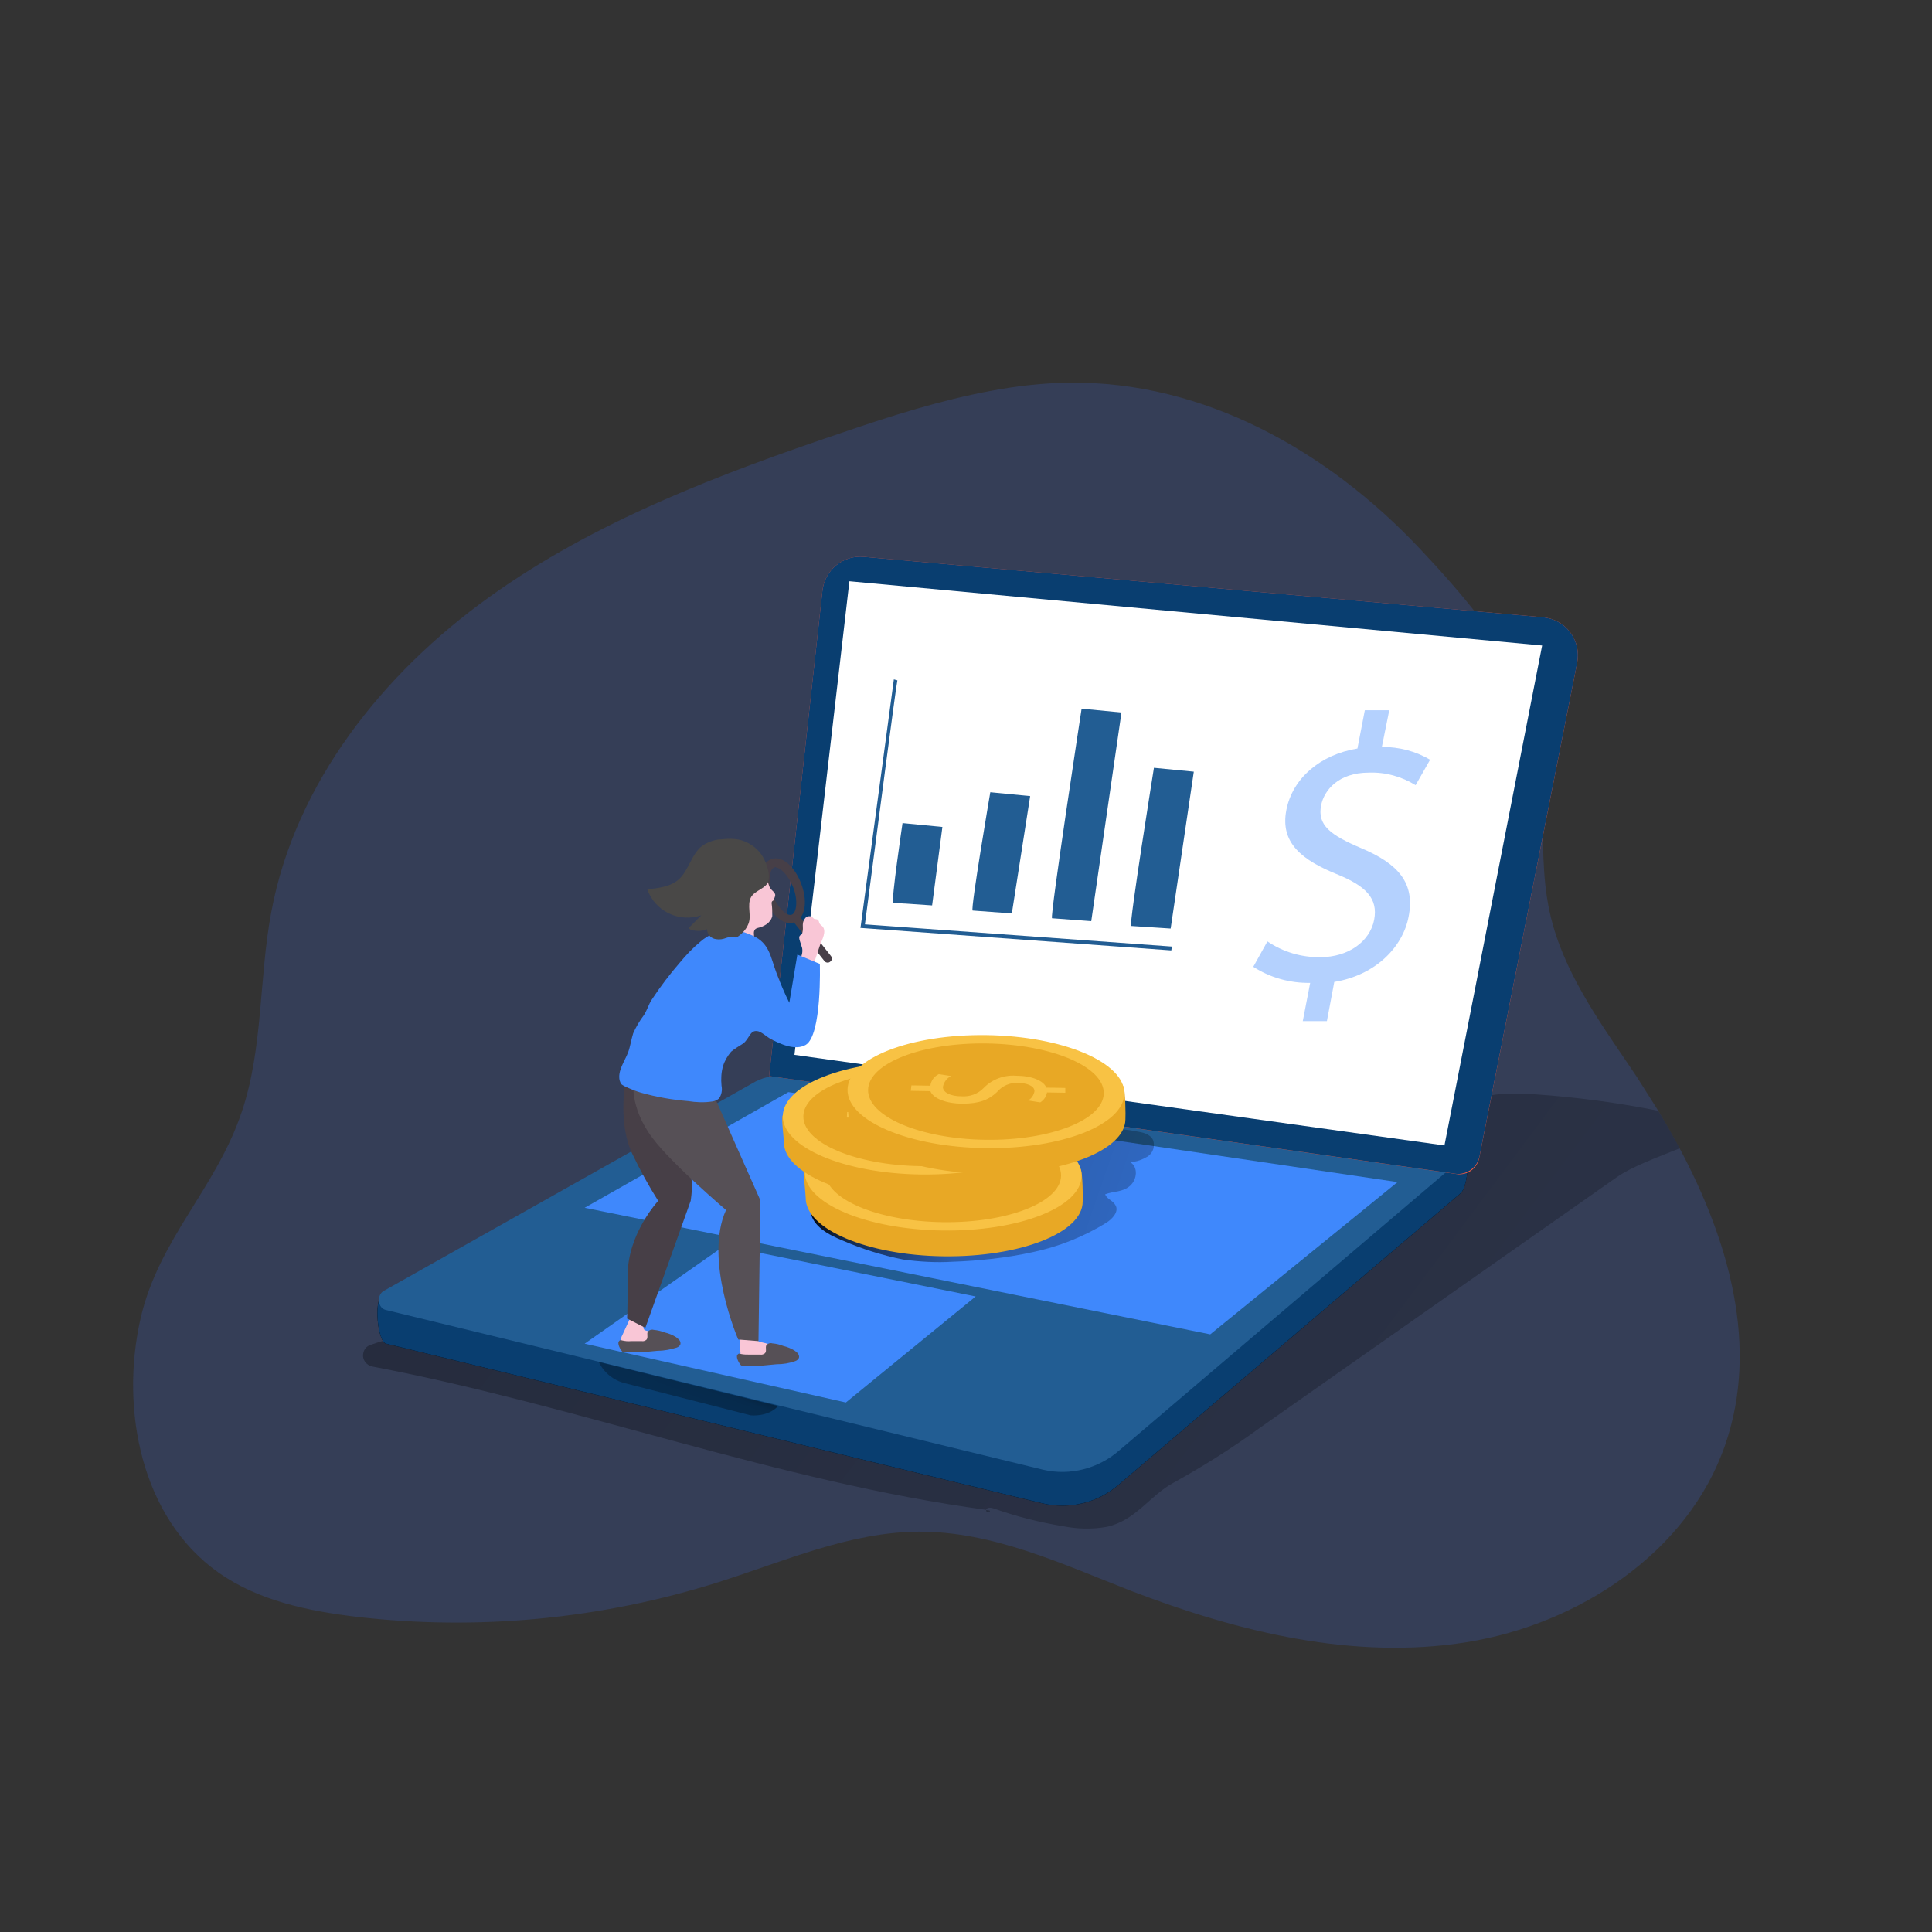 <?xml version="1.0" encoding="utf-8"?>
<svg viewBox="0 0 500 500" xmlns="http://www.w3.org/2000/svg">
  <rect x="0" y="0" width="500" height="500" fill="#333333" stroke="none"/>
  <defs>
    <path id="J" d="M77.4 284.3L222.9 221c3.2-1.6 6.7-2.2 10.2-1.7l180 15.3c3.4.5 2.8 15.3 0 17.7l-106.3 90.6a26.76 26.76 0 01-23.8 5.9L78.7 299.1c-2.7-.7-3.8-13.6-1.3-14.8z"/>
  </defs>
  <path d="M 434.692 297.189 C 432.944 293.929 431.114 290.712 429.204 287.544 L 423.633 278.729 C 415.234 266.173 405.921 253.783 401.847 239.232 C 396.775 221.271 401.847 201.314 396.442 183.852 C 391.785 168.718 377.732 152.919 367.172 141.693 C 343.557 116.747 311.626 98.62 276.702 99.036 C 269.966 99.119 263.314 99.867 256.662 101.114 C 243.607 103.526 230.718 107.6 218.079 111.924 C 186.065 122.734 153.968 134.875 126.527 154.582 C 99.087 174.289 76.469 202.644 70.233 235.906 C 66.99 253.035 68.154 271.162 62.582 287.71 C 55.93 307.583 41.129 320.555 36.389 341.177 C 30.984 364.876 36.639 392.899 56.512 406.951 C 66.823 414.269 79.795 416.93 92.268 418.426 C 123.783 422.085 155.714 419.009 185.982 409.446 C 203.028 404.041 219.908 396.474 237.786 396.391 C 257.077 396.308 275.122 404.873 293.083 411.857 C 320.689 422.418 350.458 429.652 379.562 424.996 C 408.665 420.339 436.937 401.713 446.5 373.856 C 455.231 348.578 447.581 321.387 434.692 297.189 Z" opacity=".18" class="S X" style="fill: rgb(63, 114, 252);"/>
  <linearGradient id="A" gradientUnits="userSpaceOnUse" x1="264.338" y1="349.89" x2="268.696" y2="353.144" gradientTransform="matrix(0.832, 0, 0, 0.832, 34.477, 99.035)">
    <stop offset="0.01"/>
    <stop offset="0.08" stop-opacity=".69"/>
    <stop offset="0.21" stop-opacity=".32"/>
    <stop offset="1" stop-opacity="0"/>
  </linearGradient>
  <path d="M 255.248 390.82 L 256.08 390.903 C 256.662 391.402 254.999 391.485 255.248 390.82 Z" fill="url(#A)" style=""/>
  <linearGradient id="B" gradientUnits="userSpaceOnUse" x1="-151.28" y1="-51.844" x2="957.14" y2="777.164" gradientTransform="matrix(0.832, 0, 0, 0.832, 34.477, 99.035)">
    <stop offset="0.01"/>
    <stop offset="0.08" stop-opacity=".69"/>
    <stop offset="0.21" stop-opacity=".32"/>
    <stop offset="1" stop-opacity="0"/>
  </linearGradient>
  <path d="M 434.692 297.189 C 428.705 299.601 422.302 301.929 418.394 304.673 L 325.928 369.616 C 318.86 374.771 311.459 379.428 303.809 383.669 C 297.573 386.995 293.997 393.481 286.43 395.144 C 282.689 395.809 278.863 395.726 275.122 394.977 C 269.051 393.979 263.064 392.483 257.244 390.404 C 256.495 390.154 255.497 389.988 255.165 390.737 C 201.282 383.419 149.727 363.795 96.343 353.65 C 94.763 353.318 93.682 351.821 94.014 350.241 C 94.181 349.243 94.846 348.412 95.844 348.079 C 100.334 346.499 104.907 345.335 109.647 344.67 L 135.258 340.179 C 152.471 337.186 169.85 335.273 187.312 334.359 C 216.332 333.111 245.519 336.271 274.207 331.698 C 301.398 327.457 327.092 316.564 352.454 305.671 C 358.607 303.01 364.761 300.349 369.583 295.693 C 373.325 292.117 376.319 287.294 381.142 284.966 C 385.965 282.554 392.201 282.97 397.523 283.22 C 408.166 283.968 418.727 285.382 429.121 287.46 C 431.117 290.703 432.946 293.946 434.692 297.189 Z" fill="url(#B)" style=""/>
  <path d="M 98.837 335.44 L 219.825 282.804 C 222.486 281.473 225.396 280.975 228.306 281.39 L 377.982 294.113 C 380.809 294.528 380.31 306.835 377.982 308.831 L 289.59 384.167 C 284.175 388.907 276.802 390.734 269.8 389.073 L 99.918 347.746 C 97.673 347.164 96.758 336.438 98.837 335.44 Z" style=""/>
  <path d="M 98.837 335.44 L 219.825 282.804 C 222.486 281.473 225.396 280.975 228.306 281.39 L 377.982 294.113 C 380.809 294.528 380.31 306.835 377.982 308.831 L 289.59 384.167 C 284.175 388.907 276.802 390.734 269.8 389.073 L 99.918 347.746 C 97.673 347.164 96.758 336.438 98.837 335.44 Z" style="fill: rgb(9, 62, 112);"/>
  <path d="M 378.065 300.1 L 289.673 375.353 C 284.268 380.093 276.868 382.005 269.883 380.342 L 99.835 339.015 C 97.673 338.516 97.424 335.024 99.419 334.026 L 195.544 279.894 C 198.122 278.563 201.115 278.064 204.026 278.48 L 376.568 293.531 C 379.396 293.863 380.393 298.104 378.065 300.1 Z" class="S" style="fill: rgb(34, 93, 147);"/>
  <path d="M 204.026 282.638 L 361.684 305.92 L 313.206 345.335 L 151.307 312.573 Z" style="fill: rgb(63, 136, 252);"/>
  <linearGradient id="E" gradientUnits="userSpaceOnUse" x1="213.63" y1="231.619" x2="448.705" y2="312.962" gradientTransform="matrix(0.832, 0, 0, 0.832, 34.477, 99.035)">
    <stop offset="0.01"/>
    <stop offset="0.08" stop-opacity=".69"/>
    <stop offset="0.21" stop-opacity=".32"/>
    <stop offset="1" stop-opacity="0"/>
  </linearGradient>
  <path d="M 267.305 324.048 C 274.013 322.634 280.426 320.074 286.264 316.481 C 287.844 315.483 289.673 313.571 288.676 311.907 C 288.01 310.66 286.43 310.328 286.015 309.08 C 288.177 308.249 290.505 308.581 292.417 306.918 C 294.33 305.255 294.579 302.012 292.501 300.765 C 294.164 300.682 295.66 300.1 297.074 299.268 C 298.431 298.322 298.978 296.579 298.404 295.027 C 297.656 293.447 295.66 293.032 293.997 292.782 C 291.669 292.283 289.258 292.117 286.846 292.2 C 284.102 292.455 281.441 293.276 279.03 294.612 C 276.785 295.859 274.955 297.938 272.71 299.102 C 268.137 301.43 262.15 301.181 257.161 302.262 C 253.502 303.093 249.926 304.424 246.351 305.505 C 242.775 306.586 239.283 307.417 235.707 308.166 L 209.763 313.571 C 210.345 317.396 214.42 319.558 218.079 321.054 C 223.102 323.236 228.342 324.881 233.711 325.96 C 237.952 326.542 242.193 326.792 246.434 326.542 C 253.502 326.293 260.487 325.545 267.305 324.048 Z" fill="url(#E)" style=""/>
  <path d="M 187.478 322.385 L 252.504 335.523 L 218.91 362.963 L 151.307 347.746 Z" style="fill: rgb(63, 136, 252);"/>
  <linearGradient id="G" gradientUnits="userSpaceOnUse" x1="179.284" y1="294.933" x2="150.452" y2="369.09" gradientTransform="matrix(0.832, 0, 0, 0.832, 34.477, 99.035)">
    <stop offset="0.01"/>
    <stop offset="0.08" stop-opacity=".69"/>
    <stop offset="0.21" stop-opacity=".32"/>
    <stop offset="1" stop-opacity="0"/>
  </linearGradient>
  <path d="M 154.965 352.486 C 156.296 355.23 158.707 357.226 161.701 357.974 L 194.297 366.29 C 194.297 366.29 198.787 366.788 201.365 363.878 L 154.965 352.486 Z" fill="url(#G)" style=""/>
  <path d="M 199.037 278.48 L 376.984 303.842 C 379.728 304.257 382.223 302.428 382.805 299.767 L 408.166 171.545 C 409.247 166.14 405.755 160.902 400.35 159.904 C 400.017 159.821 399.602 159.821 399.269 159.737 L 223.567 144.105 C 218.162 143.606 213.422 147.514 212.84 152.919 L 199.037 278.48 Z" class="S" style="fill: rgb(252, 91, 63);"/>
  <path d="M 199.037 278.48 L 376.568 303.758 C 379.562 304.174 382.306 302.179 382.888 299.268 L 408.166 171.545 C 409.247 166.14 405.755 160.902 400.35 159.904 C 400.017 159.821 399.602 159.821 399.269 159.737 L 223.567 144.105 C 218.162 143.606 213.422 147.514 212.84 152.919 L 199.037 278.48 Z" style="fill: rgb(9, 62, 112);"/>
  <path d="M 373.824 296.441 L 399.103 167.055 L 219.825 150.424 L 205.606 272.992 Z" fill="#fff" style=""/>
  <path d="M 191.636 350.075 C 191.553 350.74 191.802 351.405 192.301 351.987 C 192.551 352.154 192.883 352.32 193.133 352.32 C 193.964 352.486 194.796 352.569 195.544 352.486 C 197.041 352.403 198.538 352.154 200.034 351.821 L 202.612 351.322 C 202.945 351.322 203.277 351.156 203.444 350.906 C 203.61 350.574 203.527 350.158 203.277 349.908 C 202.862 349.409 202.28 348.994 201.614 348.827 C 200.118 348.162 198.455 347.663 196.875 347.331 C 196.625 347.331 196.376 347.164 196.126 346.998 C 195.794 346.749 195.71 346.25 195.544 345.834 C 195.128 345.169 194.297 344.836 193.548 345.086 C 192.8 345.252 191.719 345.751 191.553 346.582 C 191.47 347.746 191.47 348.911 191.636 350.075 Z" class="V" style="fill: rgb(249, 198, 214);"/>
  <path d="M 199.868 347.663 C 199.369 347.497 198.787 347.663 198.371 348.079 C 197.956 348.744 198.538 349.659 197.956 350.241 C 197.623 350.49 197.207 350.657 196.791 350.574 L 193.964 350.574 C 193.216 350.574 192.467 350.574 191.719 350.407 C 191.553 350.324 191.387 350.324 191.22 350.324 C 190.971 350.407 190.804 350.657 190.721 350.906 C 190.721 351.156 190.721 351.405 190.804 351.655 C 190.971 352.154 191.22 352.652 191.553 353.068 C 191.618 353.217 191.737 353.335 191.885 353.401 C 192.052 353.484 192.218 353.484 192.384 353.484 L 197.457 353.401 L 200.949 353.068 C 202.612 353.068 204.275 352.819 205.855 352.237 C 206.271 352.07 206.604 351.821 206.77 351.405 C 206.853 351.073 206.77 350.657 206.52 350.324 C 206.271 349.992 206.021 349.825 205.689 349.576 C 204.774 348.994 203.776 348.578 202.695 348.328 C 201.864 347.996 200.949 347.746 199.868 347.663 Z" class="W" style="fill: rgb(86, 80, 86);"/>
  <path d="M 160.62 346.915 L 160.62 347.081 C 160.703 349.326 163.697 349.409 165.276 349.326 C 166.773 349.243 168.353 348.994 169.767 348.661 L 172.344 348.162 C 172.677 348.162 173.01 347.996 173.176 347.746 C 173.342 347.414 173.259 346.998 173.01 346.749 C 172.594 346.25 172.012 345.834 171.347 345.668 L 167.106 344.337 C 165.859 343.921 166.856 342.175 167.023 341.26 C 167.106 341.094 167.106 340.845 167.023 340.678 C 166.856 340.512 166.69 340.346 166.441 340.263 C 165.692 340.013 164.944 339.847 164.112 339.847 C 163.946 339.847 163.78 339.847 163.697 339.93 C 163.541 340.009 163.444 340.171 163.447 340.346 L 161.036 345.584 C 160.786 346 160.703 346.499 160.62 346.915 Z" class="V" style="fill: rgb(249, 198, 214);"/>
  <g fill="#473f47" transform="matrix(0.832, 0, 0, 0.832, 34.477, 99.035)" style="">
    <path d="M153 218.3s-2.2 12.4 2.3 21.7c2.4 5 5 9.8 8 14.5 0 0-9.5 10.2-9.5 23.1s-.2 13.5-.2 13.5l5.7 2.9 14.1-39.5s.9-5.6 0-7.5-8.1-23.4-8.1-23.4l-12.3-5.3zm51.3-50.2c-2.9 0-6.1-3.1-7.9-8-2.1-5.6-1.2-10.7 2.1-11.9 3.2-1.2 7.2 2.1 9.3 7.7 2.1 5.6 1.2 10.7-2.1 11.9-.4.2-.9.3-1.4.3zm-4.4-17.4c-.2 0-.3 0-.5.1-1.5.6-2.1 4.3-.5 8.5s4.4 6.7 5.9 6.2 2.1-4.3.5-8.5c-1.5-3.8-4-6.2-5.5-6.2h.1z"/>
    <path d="M216 180.4c-.4 0-.8-.2-1-.5l-9.7-12.3c-.5-.6-.4-1.4.2-1.8.6-.5 1.4-.4 1.8.2l9.7 12.3c.5.6.4 1.4-.2 1.8-.2.2-.5.3-.8.3z"/>
  </g>
  <path d="M 199.702 233.827 C 199.868 234.908 199.868 235.989 199.868 237.07 C 199.702 237.901 199.12 238.65 198.455 239.149 C 197.706 239.647 196.958 239.98 196.126 240.146 C 195.877 240.23 195.627 240.313 195.461 240.479 C 195.128 240.812 195.045 241.311 195.128 241.809 L 195.128 244.553 C 195.128 244.803 195.128 245.136 194.962 245.385 C 194.796 245.551 194.629 245.634 194.463 245.634 C 193.05 245.967 191.636 245.219 191.137 243.971 L 190.056 242.225 C 189.723 241.477 189.474 240.645 189.391 239.814 C 189.141 237.153 189.64 234.492 190.804 232.081 C 191.553 230.584 192.634 229.253 194.047 228.255 C 195.128 227.507 197.207 226.343 198.371 227.673 C 198.953 228.339 198.87 229.336 199.452 230.002 C 199.785 230.501 200.45 230.833 200.616 231.498 C 200.7 232.081 200.284 232.579 200.118 233.078 C 199.702 233.245 199.702 233.494 199.702 233.827 Z M 207.768 239.481 L 207.768 239.315 C 207.768 238.65 208.017 238.068 208.433 237.569 C 208.849 237.07 209.597 236.987 210.179 237.319 C 210.429 237.485 210.512 237.735 210.761 237.818 C 211.011 237.901 211.51 237.818 211.759 238.151 C 212.008 238.483 211.925 238.65 212.092 238.982 C 212.258 239.315 212.591 239.481 212.84 239.731 C 214.004 240.978 212.757 243.223 212.258 244.47 L 210.345 250.208 C 209.68 250.291 209.015 250.208 208.35 249.792 C 208.1 249.626 207.934 249.46 207.768 249.293 C 207.352 248.628 207.269 247.796 207.518 247.048 C 207.684 246.466 207.684 245.884 207.601 245.385 L 207.019 243.556 C 206.853 243.057 206.687 242.392 207.102 242.059 C 207.269 241.976 207.435 241.893 207.518 241.726 C 207.601 241.56 207.684 241.394 207.684 241.227 C 207.851 240.562 207.768 239.98 207.768 239.481 Z" class="V" style="fill: rgb(249, 198, 214);"/>
  <path d="M 185.399 284.966 L 196.791 310.66 L 196.293 347.081 L 191.054 346.665 C 191.054 346.665 182.073 325.96 187.894 313.155 C 187.894 313.155 174.008 301.347 168.935 294.612 C 162.616 286.296 164.029 279.395 164.029 279.395 L 185.399 284.966 Z" class="W" style="fill: rgb(86, 80, 86);"/>
  <path d="M 190.721 240.728 C 192.135 241.061 193.465 241.56 194.796 242.142 C 199.203 244.138 199.369 247.63 200.949 251.788 C 201.947 254.449 203.028 257.026 204.275 259.521 L 206.354 247.048 L 212.175 249.46 C 212.175 249.46 212.757 267.919 208.516 270.414 C 205.772 271.994 201.864 270.165 199.369 268.834 C 198.455 268.335 196.958 266.922 195.96 266.838 C 194.047 266.589 193.964 268.834 192.301 270.081 C 191.22 270.747 190.139 271.412 189.225 272.16 C 188.31 273.241 187.561 274.489 187.146 275.819 C 186.647 277.482 186.564 279.228 186.73 280.975 C 186.979 282.139 186.73 283.386 186.065 284.301 C 185.566 284.716 184.984 284.966 184.402 285.049 C 182.323 285.382 180.161 285.298 178.082 284.966 C 173.976 284.631 169.911 283.907 165.942 282.804 C 164.528 282.388 163.114 281.806 161.701 281.141 C 161.368 280.975 161.119 280.808 160.869 280.642 C 160.62 280.309 160.454 279.977 160.37 279.644 C 159.788 277.149 161.618 274.738 162.532 272.41 C 163.114 270.83 163.364 269 163.863 267.421 C 164.611 265.758 165.526 264.178 166.607 262.764 C 167.438 261.517 167.854 259.937 168.686 258.689 C 170.931 255.28 173.342 252.12 176.003 249.044 C 177.583 247.131 179.329 245.302 181.242 243.722 C 183.404 241.809 186.231 240.728 189.058 240.645 C 189.723 240.562 190.222 240.645 190.721 240.728 Z" class="S" style="fill: rgb(63, 136, 252);"/>
  <path d="M 185.815 217.279 C 184.318 217.529 182.822 218.111 181.574 219.025 C 178.914 221.187 178.248 225.179 175.754 227.507 C 173.592 229.503 170.432 229.835 167.522 230.168 C 169.517 235.822 175.671 238.816 181.408 236.903 L 181.491 236.903 L 178.498 239.897 C 178.415 239.98 178.331 240.063 178.331 240.146 C 178.331 240.313 178.498 240.479 178.664 240.562 C 180.078 241.061 181.574 241.061 182.988 240.479 C 182.988 241.809 183.986 242.89 185.316 243.057 C 186.231 243.223 187.146 243.057 187.977 242.724 C 188.476 242.558 188.975 242.475 189.474 242.475 C 189.89 242.475 190.306 242.724 190.721 242.558 C 191.969 241.726 193.05 240.645 193.632 239.232 C 194.629 237.07 193.216 234.326 194.38 232.164 C 195.378 230.417 198.371 229.919 198.87 228.006 C 199.369 225.844 198.205 222.767 196.958 221.021 C 195.537 219.107 193.468 217.777 191.137 217.279 C 189.807 217.03 188.393 217.03 186.979 217.196 L 185.815 217.279 Z" style="fill: rgb(73, 72, 71);"/>
  <path d="M 169.185 344.171 C 168.686 344.005 168.104 344.171 167.688 344.587 C 167.272 345.169 167.854 346.166 167.272 346.749 C 166.94 346.998 166.524 347.164 166.108 347.081 L 163.281 347.081 C 162.532 347.164 161.784 347.081 161.036 346.915 C 160.869 346.832 160.703 346.832 160.537 346.832 C 160.287 346.915 160.121 347.164 160.038 347.414 C 160.038 347.663 160.038 347.913 160.121 348.162 C 160.287 348.661 160.537 349.16 160.869 349.576 C 160.952 349.742 161.119 349.825 161.202 349.908 C 161.368 349.992 161.535 349.992 161.701 349.992 L 166.773 349.908 L 170.266 349.576 C 171.929 349.576 173.592 349.243 175.172 348.744 C 175.587 348.578 175.92 348.328 176.086 347.913 C 176.169 347.58 176.086 347.164 175.837 346.832 C 175.587 346.582 175.338 346.333 175.005 346.083 C 174.091 345.501 173.093 345.086 172.012 344.836 C 171.18 344.503 170.182 344.254 169.185 344.171 Z" class="W" style="fill: rgb(86, 80, 86);"/>
  <path d="M 244.189 325.129 C 224.398 324.879 208.433 318.061 208.516 309.995 C 208.516 309.08 207.851 304.008 208.267 303.176 C 211.426 296.358 226.976 295.609 244.604 295.859 C 261.9 296.108 276.452 295.859 279.695 302.594 C 280.194 303.509 280.277 310.078 280.194 310.993 C 280.194 319.059 263.979 325.378 244.189 325.129 Z" class="T" style="fill: rgb(232, 168, 37);"/>
  <g transform="matrix(0.012, -0.831, 0.831, 0.012, 36.485, 510.452)" style="">
    <ellipse cx="252.2" cy="246.2" rx="17.6" ry="43.1" class="U" style="fill: rgb(248, 194, 68);"/>
    <ellipse cx="252.2" cy="246.2" rx="15" ry="36.7" class="T" style="fill: rgb(232, 168, 37);"/>
  </g>
  <path d="M 224.897 302.262 L 229.803 302.345 C 229.97 301.014 230.801 299.933 231.965 299.351 L 235.208 299.85 C 234.044 300.349 233.296 301.43 233.129 302.677 C 233.129 304.091 235.125 305.089 237.869 305.089 C 240.031 305.255 242.11 304.424 243.607 302.927 C 245.769 300.682 248.928 299.518 252.005 299.767 C 255.996 299.767 259.073 301.014 259.821 302.844 L 264.727 302.927 L 264.727 304.174 L 259.988 304.091 C 259.838 305.175 259.193 306.128 258.242 306.669 L 255.082 306.17 C 255.996 305.671 256.578 304.756 256.745 303.758 C 256.745 302.262 254.583 301.596 252.587 301.596 C 250.425 301.513 248.429 302.345 247.016 304.008 C 244.937 306.004 242.442 307.001 238.035 307.001 C 234.21 307.001 230.552 305.754 229.803 303.758 L 224.731 303.675 L 224.897 302.262 Z" class="U" style="fill: rgb(248, 194, 68);"/>
  <path d="M 238.534 310.66 C 218.744 310.411 202.778 303.592 202.862 295.526 C 202.862 294.612 202.196 289.539 202.529 288.708 C 205.689 281.889 221.238 281.141 238.867 281.39 C 256.163 281.64 270.715 281.39 273.957 288.126 C 274.456 289.04 274.54 295.609 274.456 296.524 C 274.54 304.507 258.325 310.91 238.534 310.66 Z" class="T" style="fill: rgb(232, 168, 37);"/>
  <g transform="matrix(0.012, -0.831, 0.831, 0.012, 45.41, 490.512)" style="">
    <ellipse cx="245.4" cy="228.7" rx="17.6" ry="43.1" class="U" style="fill: rgb(248, 194, 68);"/>
    <ellipse cx="245.4" cy="228.7" rx="15" ry="36.7" class="T" style="fill: rgb(232, 168, 37);"/>
  </g>
  <path d="M 219.243 287.793 L 224.149 287.876 C 224.315 286.546 225.147 285.465 226.311 284.883 L 229.554 285.382 C 228.39 285.881 227.641 286.962 227.475 288.209 C 227.475 289.622 229.471 290.62 232.215 290.62 C 234.377 290.787 236.539 290.038 238.035 288.458 C 240.197 286.213 243.357 285.049 246.434 285.298 C 250.425 285.298 253.502 286.546 254.25 288.375 L 259.156 288.458 L 259.156 289.706 L 254.417 289.622 C 254.267 290.707 253.622 291.659 252.67 292.2 L 249.51 291.701 C 250.425 291.202 251.007 290.288 251.174 289.29 C 251.174 287.793 249.012 287.211 247.016 287.128 C 244.854 287.045 242.858 287.876 241.445 289.539 C 239.366 291.535 236.871 292.533 232.464 292.533 C 228.639 292.533 224.98 291.285 224.232 289.29 L 219.16 289.207 L 219.243 287.793 Z" class="U" style="fill: rgb(248, 194, 68);"/>
  <path d="M 255.248 303.758 C 235.458 303.426 219.492 296.69 219.575 288.625 C 219.575 287.71 218.91 282.638 219.326 281.806 C 222.486 274.987 238.035 274.239 255.664 274.489 C 272.96 274.738 287.511 274.489 290.754 281.224 C 291.253 282.139 291.336 288.708 291.253 289.706 C 291.17 297.688 275.038 304.008 255.248 303.758 Z" class="T" style="fill: rgb(232, 168, 37);"/>
  <g transform="matrix(0.012, -0.831, 0.831, 0.012, 68.736, 500.411)" style="">
    <ellipse cx="265.4" cy="220.5" rx="17.6" ry="43.1" class="U" style="fill: rgb(248, 194, 68);"/>
    <ellipse cx="265.4" cy="220.5" rx="15" ry="36.7" class="T" style="fill: rgb(232, 168, 37);"/>
  </g>
  <path d="M 235.873 280.891 L 240.779 280.975 C 240.946 279.644 241.777 278.563 242.941 277.981 L 246.184 278.48 C 245.02 278.979 244.272 280.06 244.022 281.307 C 244.022 282.721 246.018 283.719 248.762 283.719 C 250.924 283.885 253.086 283.136 254.583 281.557 C 256.745 279.311 259.905 278.147 262.981 278.397 C 266.973 278.397 270.049 279.644 270.798 281.473 L 275.704 281.557 L 275.704 282.804 L 270.964 282.721 C 270.798 283.802 270.132 284.716 269.218 285.298 L 266.058 284.8 C 266.973 284.301 267.555 283.386 267.721 282.388 C 267.721 280.891 265.476 280.309 263.563 280.226 C 261.401 280.143 259.406 280.975 257.992 282.638 C 255.913 284.633 253.419 285.631 249.012 285.631 C 245.187 285.631 241.528 284.384 240.779 282.388 L 235.707 282.305 L 235.873 280.891 Z" class="U" style="fill: rgb(248, 194, 68);"/>
  <g class="S" transform="matrix(0.832, 0, 0, 0.832, 34.477, 99.035)" style="fill: rgb(252, 91, 63);">
    <path d="M236.4 161.8c-.7-.5 2.9-24.8 2.9-24.8l12.4 1.2-3.2 24.4-12.1-.8zm24.7 2.4c-.7-.5 5.5-36.8 5.5-36.8l12.4 1.2-5.7 36.5-12.2-.9zm24.7 2.4c-.7-.5 9.2-65.2 9.2-65.2l12.4 1.2-9.4 64.9-12.2-.9zm24.6 2.4c-.7-.5 7.1-49.2 7.1-49.2l12.4 1.2-7.2 48.8-12.3-.8zm12.5 7.6l-96.7-7 .1-.6 10.3-76.7 1.1.3c-.4 1.5-6.7 49.9-10.1 75.9l95.5 6.9-.2 1.2z" style="fill: rgb(34, 93, 147);"/>
    <path d="M363.8 198.6l2.3-11.9c-6.3.1-12.4-1.6-17.7-5l4.4-7.9c4.9 3.3 10.6 5 16.5 4.9 8.7 0 15.4-4.9 16.7-11.6s-2.7-10.5-11.1-14c-11.5-4.6-18.2-10-16.2-20.2 1.9-9.8 10.5-17.2 22.1-19.1l2.3-11.9h7.6l-2.3 11.4c5.3 0 10.5 1.3 15 4l-4.5 7.9c-4.4-2.7-9.4-4.1-14.6-3.9-9.4 0-13.9 5.5-14.8 10.2-1.2 6.1 2.8 9.2 12.5 13.3 11.6 4.9 16.8 10.9 14.7 21.4-1.8 9.3-10.2 18.1-23.1 20.2l-2.3 12.2h-7.5z" opacity=".39" class="X" style="fill: rgb(63, 136, 252);"/>
  </g>
</svg>
